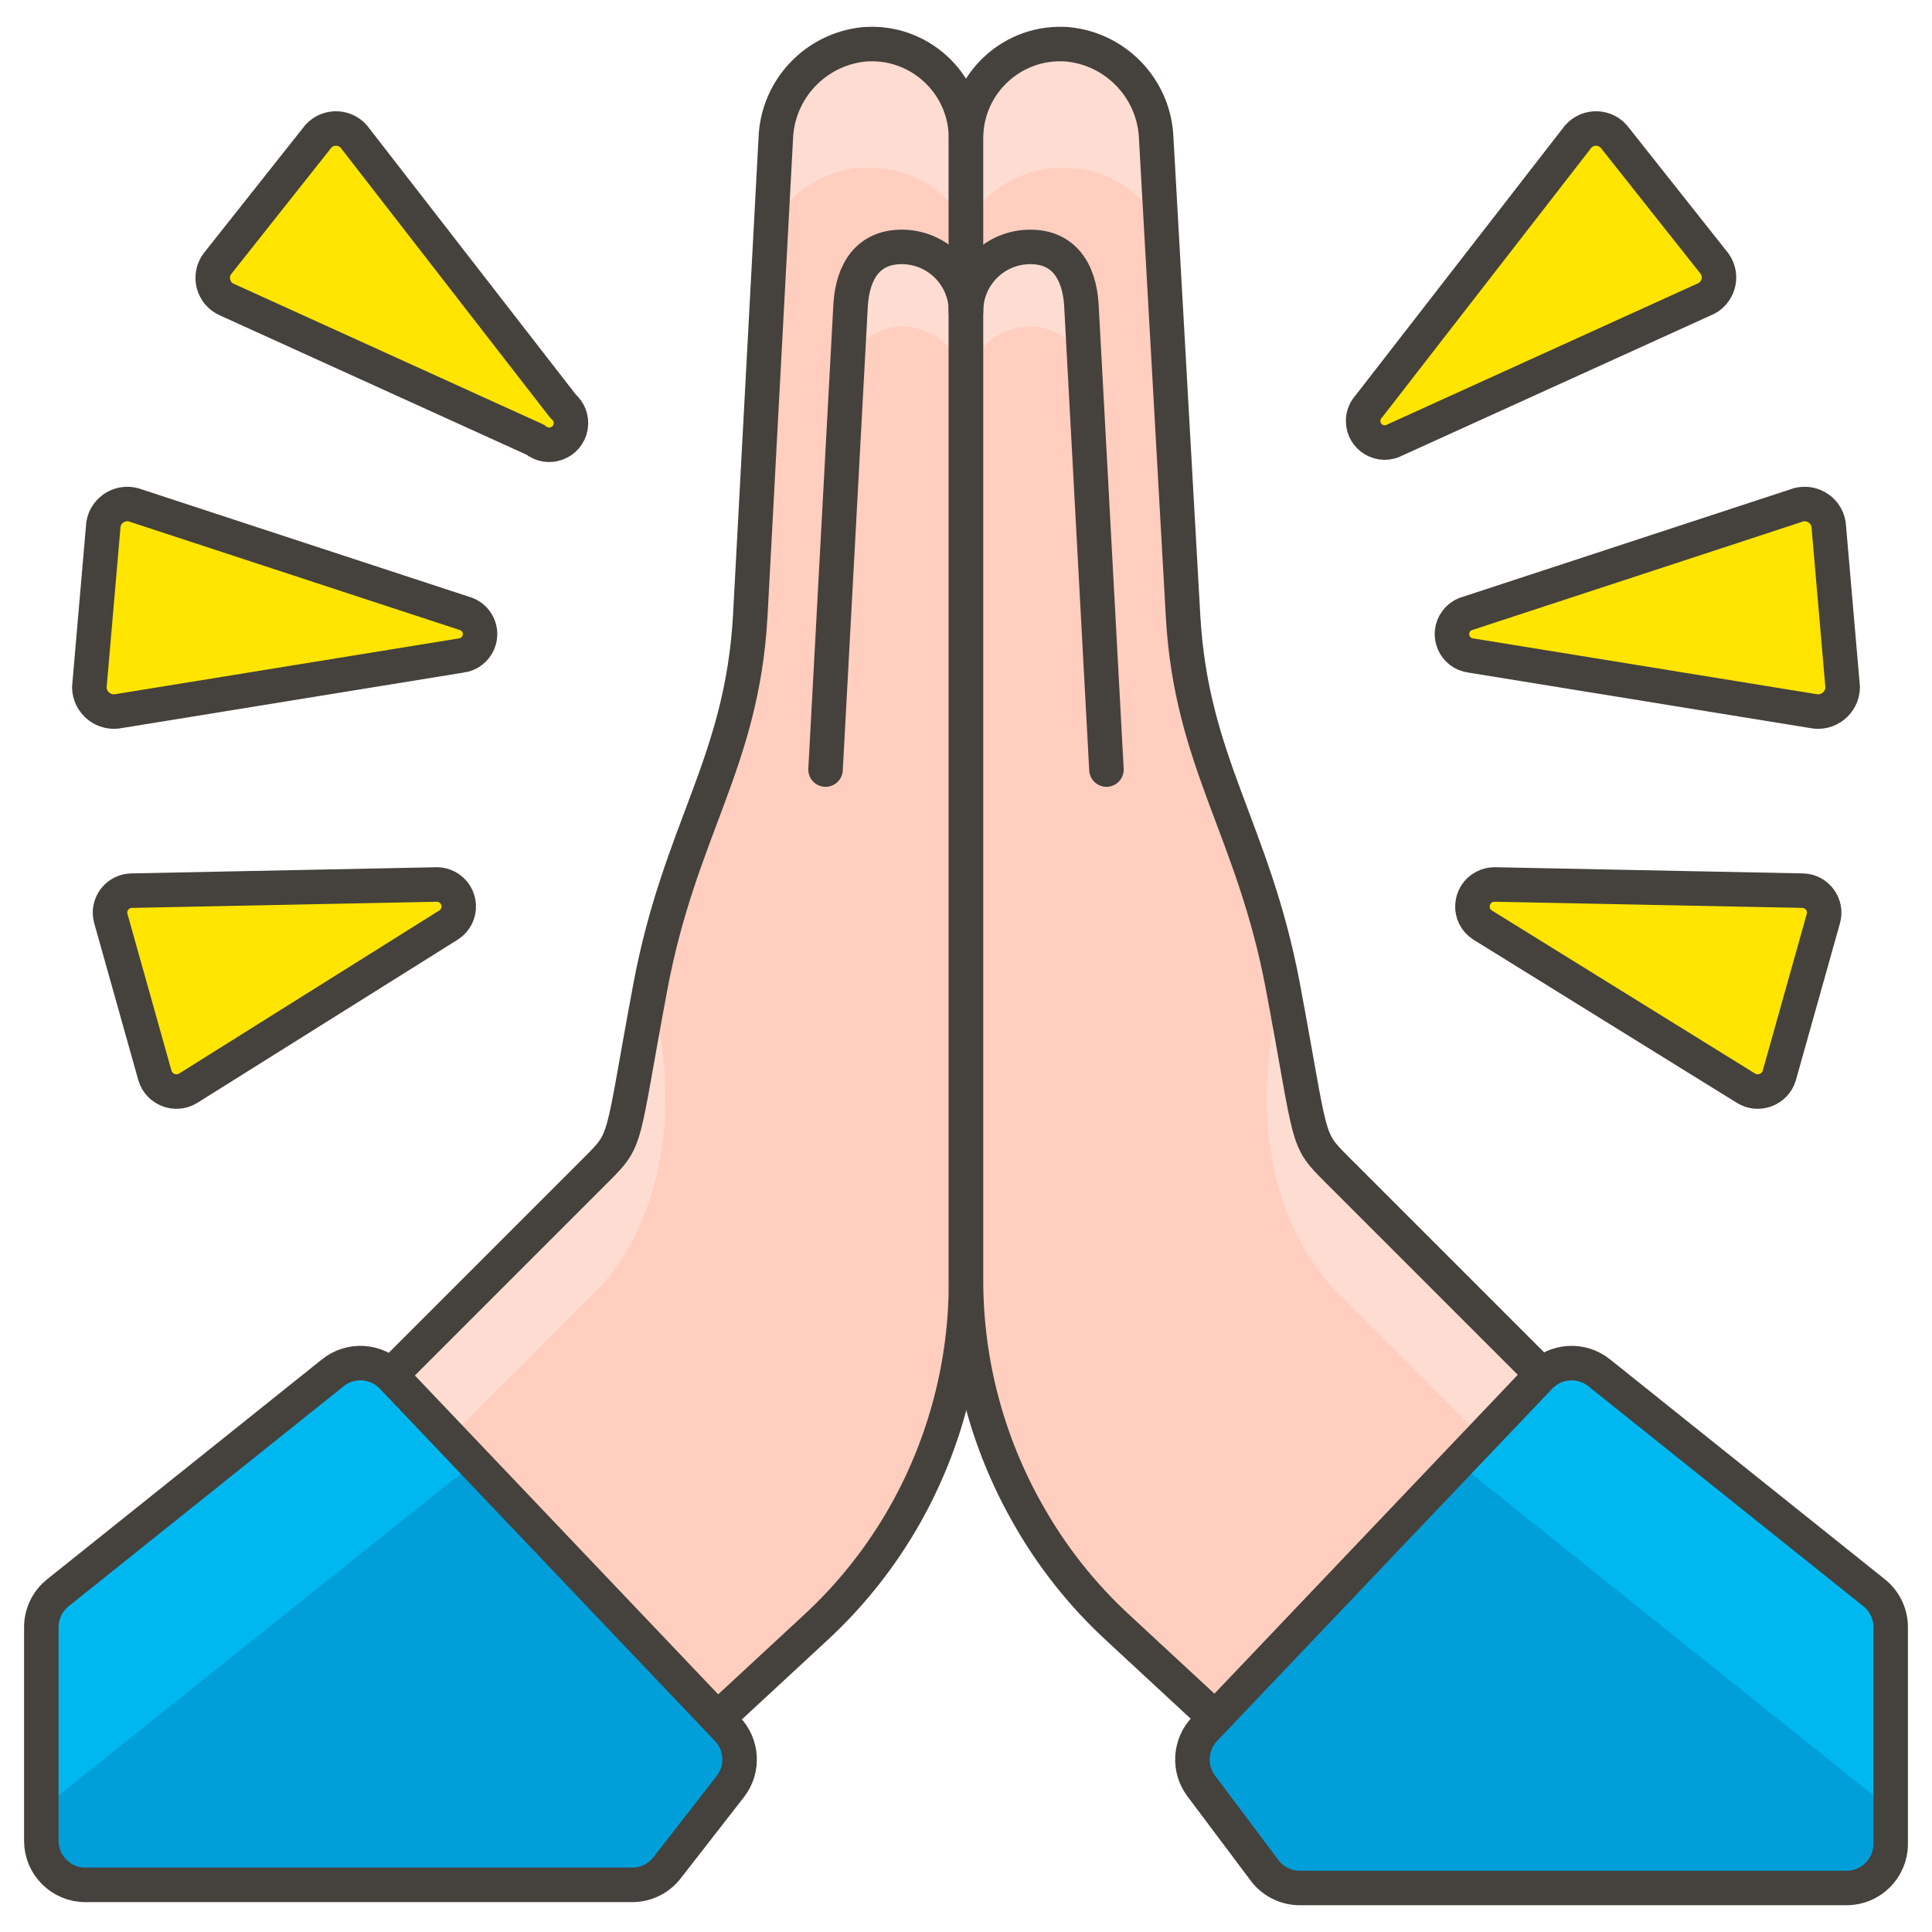 <svg width="56" height="56" viewBox="0 0 56 56" fill="none" xmlns="http://www.w3.org/2000/svg">
<g clip-path="url(#clip0_2_12)">
<path d="M16.322 11.777L10.311 4.03C10.06 3.657 9.526 3.619 9.226 3.953L6.303 7.642C6.036 7.999 6.174 8.513 6.584 8.688L15.518 12.747C15.891 13.056 16.46 12.846 16.541 12.368C16.579 12.146 16.495 11.921 16.322 11.777Z" fill="#FFE500" stroke="#45413C" stroke-linecap="round" stroke-linejoin="round"/>
<path d="M13.45 17.776L3.955 14.661C3.538 14.492 3.071 14.753 2.998 15.197L2.589 19.92C2.595 20.372 3.015 20.706 3.457 20.609L13.361 19.001C13.839 18.945 14.078 18.392 13.79 18.006C13.706 17.893 13.586 17.812 13.45 17.776Z" fill="#FFE500" stroke="#45413C" stroke-linecap="round" stroke-linejoin="round"/>
<path d="M12.685 25.637L3.815 25.816C3.394 25.824 3.097 26.23 3.215 26.633L4.491 31.176C4.614 31.582 5.085 31.764 5.448 31.547L13.004 26.811C13.417 26.546 13.387 25.932 12.95 25.707C12.868 25.665 12.777 25.641 12.685 25.637Z" fill="#FFE500" stroke="#45413C" stroke-linecap="round" stroke-linejoin="round"/>
<path d="M25.039 1.286C23.626 1.432 22.536 2.597 22.486 4.017L21.746 17.865C21.504 22.128 19.704 24.042 18.849 28.611C17.994 33.18 18.211 32.976 17.279 33.908L9.494 41.693L18.428 52.005L23.61 47.206C24.667 46.236 25.563 45.103 26.264 43.85C27.403 41.809 28 39.511 28 37.175V3.992C27.991 2.399 26.626 1.152 25.039 1.286Z" fill="#FFCEBF"/>
<path d="M24.529 11.139C24.485 10.223 25.22 9.459 26.137 9.467C27.166 9.467 28 10.301 28 11.33V9.02C28 7.991 27.166 7.157 26.137 7.157C25.167 7.157 24.72 7.859 24.656 8.829L24.529 11.139Z" fill="#FFDCD1"/>
<path d="M25.205 4.86C26.37 4.861 27.441 5.497 28 6.519V3.966C27.976 2.384 26.616 1.153 25.039 1.286C23.626 1.432 22.536 2.597 22.486 4.017L22.346 6.57C22.902 5.508 24.006 4.847 25.205 4.86Z" fill="#FFDCD1"/>
<path d="M18.849 28.611C18.007 33.18 18.211 32.976 17.279 33.908L9.494 41.693L11.128 43.569L17.279 37.417C18.211 36.486 20.151 33.652 18.849 28.611Z" fill="#FFDCD1"/>
<path d="M25.039 1.286C23.626 1.432 22.536 2.597 22.486 4.017L21.746 17.865C21.504 22.128 19.704 24.042 18.849 28.611C17.994 33.18 18.211 32.976 17.279 33.908L9.494 41.693L18.428 52.005L23.61 47.206C24.667 46.236 25.563 45.103 26.264 43.85C27.403 41.809 28 39.511 28 37.175V3.992C27.991 2.399 26.626 1.152 25.039 1.286Z" stroke="#45413C" stroke-linecap="round" stroke-linejoin="round"/>
<path d="M28 9.02C28 7.991 27.166 7.157 26.137 7.157C25.167 7.157 24.72 7.859 24.656 8.829L23.929 22.306" stroke="#45413C" stroke-linecap="round" stroke-linejoin="round"/>
<path d="M1.67 46.173L9.647 39.791C10.164 39.376 10.913 39.426 11.37 39.906L21.083 50.116C21.514 50.566 21.558 51.263 21.185 51.763L19.347 54.124C19.106 54.445 18.728 54.634 18.326 54.634H2.474C1.77 54.634 1.198 54.063 1.198 53.358V47.155C1.201 46.774 1.374 46.413 1.67 46.173Z" fill="#009FD9"/>
<path d="M13.782 42.369L11.37 39.817C10.913 39.337 10.164 39.287 9.647 39.702L1.67 46.083C1.374 46.324 1.201 46.684 1.198 47.066V52.439L13.782 42.369Z" fill="#00B8F0"/>
<path d="M1.67 46.173L9.647 39.791C10.164 39.376 10.913 39.426 11.37 39.906L21.083 50.116C21.514 50.566 21.558 51.263 21.185 51.763L19.347 54.124C19.106 54.445 18.728 54.634 18.326 54.634H2.474C1.77 54.634 1.198 54.063 1.198 53.358V47.155C1.201 46.774 1.374 46.413 1.67 46.173Z" stroke="#45413C" stroke-linecap="round" stroke-linejoin="round"/>
<path d="M39.678 11.777L45.689 4.03C45.94 3.657 46.474 3.619 46.774 3.953L49.697 7.642C49.961 8.011 49.802 8.53 49.378 8.688L40.444 12.747C40.024 12.983 39.506 12.677 39.511 12.196C39.513 12.04 39.572 11.891 39.678 11.777Z" fill="#FFE500" stroke="#45413C" stroke-linecap="round" stroke-linejoin="round"/>
<path d="M42.55 17.776L52.045 14.661C52.462 14.492 52.929 14.753 53.002 15.197L53.411 19.92C53.405 20.372 52.985 20.706 52.543 20.609L42.639 19.001C42.161 18.945 41.922 18.392 42.21 18.006C42.294 17.893 42.414 17.812 42.55 17.776Z" fill="#FFE500" stroke="#45413C" stroke-linecap="round" stroke-linejoin="round"/>
<path d="M43.315 25.637L52.249 25.816C52.669 25.824 52.967 26.23 52.849 26.633L51.573 31.176C51.45 31.582 50.979 31.764 50.616 31.547L42.971 26.811C42.558 26.545 42.589 25.932 43.026 25.708C43.115 25.662 43.215 25.638 43.315 25.637Z" fill="#FFE500" stroke="#45413C" stroke-linecap="round" stroke-linejoin="round"/>
<path d="M30.961 1.286C32.374 1.432 33.464 2.597 33.514 4.017L34.292 17.865C34.535 22.128 36.334 24.042 37.189 28.611C38.044 33.18 37.827 32.976 38.759 33.908L46.544 41.693L37.61 52.005L32.429 47.206C31.371 46.236 30.475 45.103 29.774 43.85C28.622 41.813 28.011 39.515 28 37.175V3.992C28.009 2.399 29.374 1.152 30.961 1.286Z" fill="#FFCEBF"/>
<path d="M31.471 11.139C31.515 10.223 30.78 9.459 29.863 9.467C28.834 9.467 28 10.301 28 11.33V9.02C28 7.991 28.834 7.157 29.863 7.157C30.833 7.157 31.28 7.859 31.357 8.829L31.471 11.139Z" fill="#FFDCD1"/>
<path d="M30.795 4.86C29.63 4.861 28.559 5.497 28 6.519V3.966C28.024 2.384 29.384 1.153 30.961 1.286C32.374 1.432 33.464 2.597 33.514 4.017L33.654 6.57C33.098 5.508 31.994 4.847 30.795 4.86Z" fill="#FFDCD1"/>
<path d="M37.151 28.611C37.993 33.18 37.789 32.976 38.721 33.908L46.506 41.693L44.872 43.569L38.721 37.417C37.789 36.486 35.849 33.652 37.151 28.611Z" fill="#FFDCD1"/>
<path d="M30.961 1.286C32.374 1.432 33.464 2.597 33.514 4.017L34.292 17.865C34.535 22.128 36.334 24.042 37.189 28.611C38.044 33.18 37.827 32.976 38.759 33.908L46.544 41.693L37.61 52.005L32.429 47.206C31.371 46.236 30.475 45.103 29.774 43.85C28.622 41.813 28.011 39.515 28 37.175V3.992C28.009 2.399 29.374 1.152 30.961 1.286Z" stroke="#45413C" stroke-linecap="round" stroke-linejoin="round"/>
<path d="M28 9.02C28 7.991 28.834 7.157 29.863 7.157C30.833 7.157 31.28 7.859 31.344 8.829L32.071 22.306" stroke="#45413C" stroke-linecap="round" stroke-linejoin="round"/>
<path d="M54.33 46.173L46.353 39.791C45.836 39.376 45.087 39.426 44.63 39.906L34.917 50.116C34.486 50.566 34.443 51.263 34.815 51.763L36.653 54.213C36.894 54.535 37.272 54.724 37.674 54.724H53.526C54.23 54.724 54.802 54.152 54.802 53.447V47.155C54.799 46.774 54.626 46.413 54.33 46.173Z" fill="#009FD9"/>
<path d="M42.218 42.369L44.63 39.817C45.087 39.337 45.836 39.287 46.353 39.702L54.33 46.083C54.626 46.324 54.799 46.684 54.802 47.066V52.439L42.218 42.369Z" fill="#00B8F0"/>
<path d="M54.33 46.173L46.353 39.791C45.836 39.376 45.087 39.426 44.63 39.906L34.917 50.116C34.486 50.566 34.443 51.263 34.815 51.763L36.653 54.213C36.894 54.535 37.272 54.724 37.674 54.724H53.526C54.23 54.724 54.802 54.152 54.802 53.447V47.155C54.799 46.774 54.626 46.413 54.33 46.173Z" stroke="#45413C" stroke-linecap="round" stroke-linejoin="round"/>
</g>
<defs>
<clipPath id="clip0_2_12">
<rect width="56" height="56" fill="white"/>
</clipPath>
</defs>
</svg>
